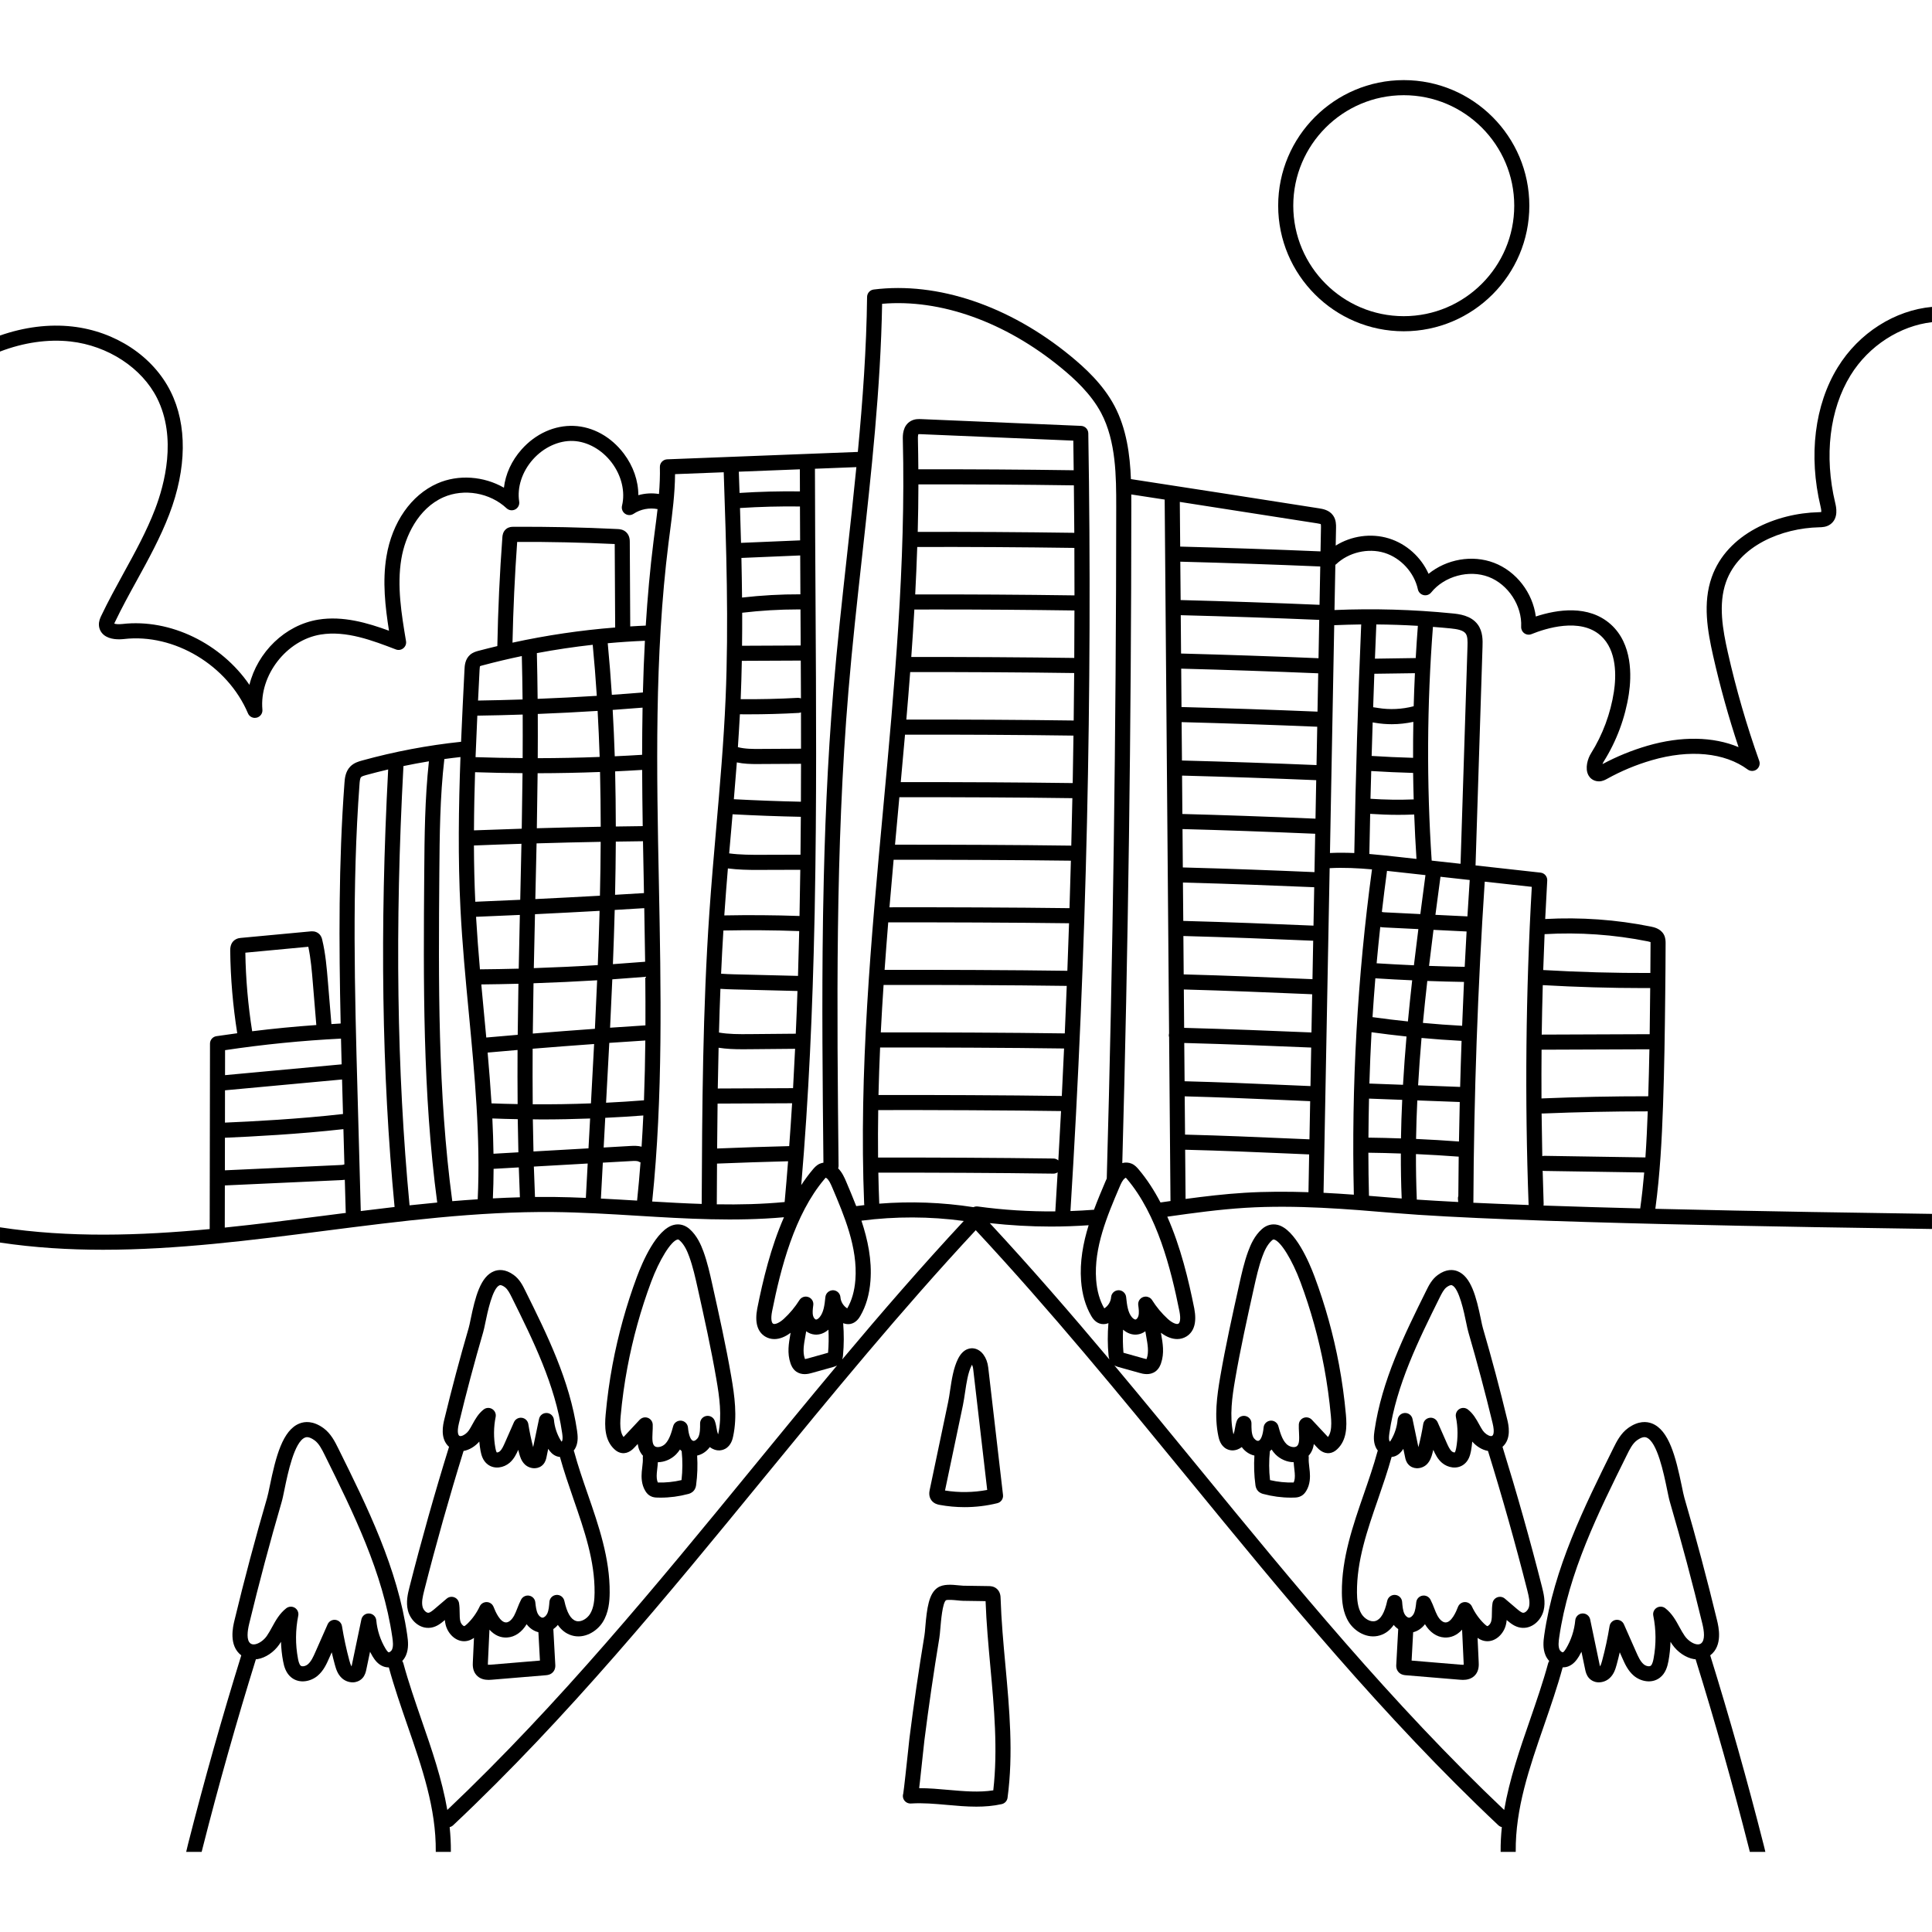 <svg id="Capa_1" enable-background="new 0 0 512 512" height="512" viewBox="0 0 512 512" width="512" xmlns="http://www.w3.org/2000/svg"><path d="m408.64 420.52c.42 1.69 1.01 4.01.43 6.29-.65 2.59-3.11 4.99-6.09 4.54-1.59-.24-2.74-1.23-3.59-1.94l-.1-.09c-.04.4-.1.81-.2 1.22-.54 2.28-2.5 4.4-4.9 4.4-.3 0-.6-.03-.91-.1-.67-.15-1.22-.44-1.71-.79l.3 6.41c.04.77.1 2.21-.86 3.37-.96 1.15-2.33 1.36-3.33 1.36-.36 0-.66-.03-.89-.05l-14.33-1.19c-.96-.08-1.67-.48-2.1-1.19-.39-.64-.35-1.29-.34-1.53l.52-9.5c-.43-.3-.84-.67-1.19-1.11-.86 1.24-2.05 2.31-3.71 2.79-3.3.98-6.62-1.04-8.19-3.53-1.59-2.53-1.82-5.49-1.84-7.79-.08-9.12 2.92-17.78 5.82-26.16 1.27-3.68 2.59-7.48 3.61-11.24.02-.09.06-.18.1-.26-.24-.31-.45-.63-.6-1-.62-1.47-.47-2.97-.29-4.26 1.94-13.36 7.93-25.45 13.73-37.15.66-1.34 1.49-3.01 3.07-4.15 2.23-1.62 4.05-1.43 5.19-.99 3.61 1.41 5 6.84 6.22 12.77.2.97.37 1.81.52 2.3 2.33 7.99 4.51 16.15 6.46 24.25.31 1.28 1.21 5.05-1.26 7.23 3.79 12.23 7.31 24.69 10.46 37.09zm-3.44 5.31c.3-1.21-.01-2.61-.44-4.33-3.14-12.36-6.65-24.8-10.43-36.99-.01 0-.02 0-.04-.01-1.49-.25-3.01-1.18-4.13-2.47-.07.83-.18 1.66-.33 2.48-.22 1.16-.63 2.63-1.9 3.58-1.83 1.39-4.29.85-5.77-.41-1.19-1.01-1.82-2.34-2.32-3.46-.09.34-.17.67-.26 1-.2.74-.54 1.97-1.52 2.9-.66.62-1.59.98-2.5.98h-.14c-.86-.04-1.64-.39-2.19-1.01-.61-.68-.78-1.47-.87-1.94l-.46-2.19c-.47.74-1.15 1.57-2.25 1.97-.28.1-.57.15-.86.18-1.04 3.76-2.33 7.5-3.58 11.13-2.92 8.43-5.67 16.39-5.6 24.82.02 1.77.17 4.01 1.22 5.68.77 1.21 2.34 2.23 3.68 1.84 1.4-.42 2.42-2.16 3.12-5.35.22-.97 1.11-1.64 2.1-1.56.99.07 1.78.85 1.85 1.84.09 1.11.18 2.27.59 3.13.29.6.82 1.06 1.24 1.06.41 0 .94-.44 1.24-1.02.43-.84.55-1.97.67-3.06.09-.88.75-1.59 1.62-1.75.86-.16 1.73.26 2.14 1.04.4.76.7 1.53.99 2.27s.56 1.43.9 2.05c.45.8 1.22 1.68 2.03 1.73 1.61.13 2.9-2.84 3.38-4.11.29-.75 1-1.26 1.8-1.28s1.55.43 1.89 1.16c.79 1.71 1.93 3.31 3.29 4.62.46.44.68.56.79.59.19.03.85-.5 1.05-1.33.16-.66.17-1.43.17-2.25.01-.8.02-1.63.16-2.5.11-.71.6-1.31 1.28-1.56s1.44-.12 1.99.35l3.18 2.71c.51.43 1.14.96 1.61 1.04.58.09 1.38-.69 1.61-1.57zm-9.72-45.35c.18-.12.7-.74.07-3.34-1.94-8.04-4.1-16.13-6.41-24.07-.19-.64-.37-1.51-.6-2.62-.51-2.49-1.87-9.11-3.75-9.84-.39-.15-.97.19-1.4.5-.77.56-1.33 1.69-1.83 2.69-5.66 11.42-11.5 23.22-13.35 35.94-.11.8-.21 1.62.01 2.14.03.06.08.13.13.18.06-.08.15-.2.27-.4.98-1.63 1.59-3.5 1.76-5.39.1-.99.89-1.76 1.88-1.81 1-.06 1.87.62 2.07 1.58l1.56 7.47c.52-2.01.95-4.07 1.28-6.12.14-.87.84-1.55 1.72-1.66.09-.01.17-.02.26-.02.78 0 1.5.46 1.83 1.19l2.41 5.47c.39.87.79 1.77 1.36 2.26.31.26.68.31.78.27.02-.02.19-.19.37-1.13.5-2.7.48-5.56-.07-8.26-.16-.82.2-1.66.91-2.1s1.62-.39 2.28.13c1.41 1.1 2.23 2.59 2.95 3.9.33.61.65 1.18.99 1.68.51.72 1.35 1.33 2.01 1.44.32.06.45-.03.51-.08zm-7.59 60.7c0-.19-.01-.43-.01-.53l-.41-8.77c-1.36 1.49-2.95 2.19-4.74 2.07-2-.13-3.85-1.41-5.1-3.52-.82 1.08-1.93 1.84-3.13 2.13l-.41 7.51 13.03 1.09c.38.03.62.03.77.02z"/><path d="m372.01 21.23c18.35 0 33.28 14.93 33.28 33.28s-14.93 33.28-33.28 33.28-33.28-14.93-33.28-33.28 14.93-33.28 33.28-33.28zm29.28 33.28c0-16.14-13.14-29.28-29.28-29.28-16.15 0-29.28 13.14-29.28 29.28s13.13 29.28 29.28 29.28c16.14 0 29.28-13.14 29.28-29.28z"/><path d="m344.2 377.56c.02-.81.53-1.53 1.29-1.82.76-.28 1.62-.08 2.17.51l4.27 4.57c.67-.88.87-2.19.87-3.58 0-.65-.04-1.33-.1-1.98-.39-4.29-.99-8.63-1.78-12.89-1.44-7.69-3.56-15.3-6.29-22.63-2.19-5.88-5.25-10.82-6.98-11.25-.11-.03-.26-.06-.58.23-1.27 1.13-2.03 2.89-2.54 4.29-.97 2.66-1.61 5.53-2.23 8.31-1.76 7.94-3.58 16.12-4.97 24.21-.81 4.69-1.51 9.65-.52 14.29.02.1.04.18.06.26.02-.04.05-.09.07-.13.15-.37.24-.86.33-1.38.11-.63.23-1.35.51-2.07.35-.91 1.29-1.43 2.24-1.25s1.64 1.01 1.63 1.97c-.01 1.27-.01 2.58.44 3.56.3.63.95 1.13 1.37 1.06.67-.12 1.22-1.51 1.41-3.54.08-.96.85-1.72 1.81-1.81.06 0 .12-.01.18-.01.89 0 1.68.6 1.92 1.47.46 1.66.99 3.55 2.11 4.69.82.84 2.22 1.12 2.83.58.63-.57.62-1.81.53-3.63-.04-.67-.07-1.35-.05-2.03zm-19.19 6.4c-1.6-.87-1.97-2.64-2.12-3.31-1.13-5.33-.38-10.73.49-15.8 1.41-8.18 3.24-16.41 5.01-24.36.65-2.94 1.32-5.95 2.38-8.85.68-1.84 1.7-4.18 3.64-5.91 1.22-1.09 2.72-1.49 4.21-1.12 4.62 1.15 8.37 9.99 9.76 13.73 2.81 7.54 4.99 15.38 6.47 23.29.82 4.39 1.43 8.85 1.83 13.27.29 3.19.24 6.76-2.3 9.15-.63.6-1.28.93-1.99 1.03-1.74.24-2.94-1.05-3.39-1.53l-.81-.88c-.17 1.12-.56 2.2-1.41 3.13.04.18.07.37.05.56-.05.74.04 1.54.14 2.4.05.43.1.86.14 1.29.11 1.34.13 3.33-.96 5.09-.38.63-.84 1.07-1.39 1.35-.67.35-1.34.37-1.69.38-.31.01-.62.02-.93.02-2.48 0-4.94-.33-7.34-.97-.27-.07-.92-.24-1.45-.83-.52-.6-.61-1.27-.65-1.56-.35-2.58-.43-5.19-.27-7.79-1.37-.29-2.56-1.16-3.35-2.25-.37.29-.78.51-1.2.66-.36.13-.74.2-1.1.22-.3.01-.6-.02-.88-.08-.31-.07-.61-.18-.89-.33zm17.82 8.92c.29-.61.38-1.42.29-2.51-.03-.38-.07-.76-.12-1.15-.06-.56-.13-1.13-.16-1.72-1.78-.01-3.58-.82-4.8-2.05-.4-.41-.76-.86-1.06-1.32-.14.17-.3.3-.45.44-.26 2.55-.25 5.13.04 7.67 2.07.49 4.16.69 6.26.64z"/><path d="m266.45 441.36c1.05 11.49 2.14 23.37.56 35.07-.11.83-.73 1.5-1.55 1.68-2.24.5-4.49.67-6.73.67-2.6 0-5.18-.23-7.72-.46-3.28-.29-6.39-.57-9.48-.38-.08 0-.17.01-.26.01-1.08 0-1.97-.86-2-1.94-.01-.24.03-.47.1-.68.2-1.17.92-7.96 1.28-11.27.18-1.72.32-3.03.36-3.38 1.14-9.05 2.48-18.2 3.97-27.22.09-.52.17-1.39.24-2.31.42-4.95.93-8.86 3.28-10.41 1.52-1.01 3.76-.79 5.56-.61.46.05.88.09 1.21.1l6.73.1c.43 0 1.33.02 2.11.67 1.01.84 1.05 2.06 1.06 2.53.19 5.92.74 11.97 1.28 17.83zm-3.22 33.1c1.24-10.81.22-21.95-.77-32.73-.52-5.7-1.06-11.59-1.27-17.41l-5.98-.09c-.42-.01-.96-.06-1.54-.12-.82-.08-2.52-.25-2.99-.02-.91.73-1.32 5.57-1.47 7.39-.09 1.05-.17 1.96-.28 2.64-1.49 8.96-2.81 18.06-3.95 27.06-.04.34-.18 1.62-.36 3.3-.23 2.23-.54 5.16-.81 7.52-.08.68-.15 1.32-.22 1.88 2.62 0 5.23.23 7.77.46 4.13.36 8.06.71 11.87.12z"/><path d="m265.81 396.19c.11 1-.53 1.93-1.51 2.17-2.83.7-5.76 1.05-8.69 1.05-2.21 0-4.43-.2-6.59-.6-.45-.08-1.48-.28-2.18-1.21-.81-1.08-.55-2.33-.45-2.8l4.88-23.24c.2-.97.37-2.06.53-3.2.41-2.73.87-5.83 2.1-8.28 1.46-2.89 3.47-2.87 4.27-2.72 1.92.34 3.41 2.36 3.72 5.02zm-4.19-1.34-3.71-32.01c-.05-.5-.19-.9-.32-1.17-.04.06-.07.13-.11.21-.95 1.88-1.34 4.51-1.72 7.06-.18 1.21-.35 2.35-.57 3.44l-4.75 22.62c3.69.59 7.51.54 11.18-.15z"/><path d="m294 360.27c-.15-.42-.2-.8-.22-1.03-.27-2.85-.27-5.73-.04-8.59-.46.18-1.12.34-1.86.22-1.6-.28-2.42-1.67-2.68-2.12-1.52-2.6-2.43-5.73-2.7-9.31-.38-5.09.54-10.03 2-14.74-3.33.23-6.67.35-10.02.35-5.4 0-10.81-.32-16.18-.91 10.94 11.79 21.46 23.93 31.7 36.13zm-70.81 0c10.39-12.39 21.09-24.73 32.22-36.7-9-1.22-18.1-1.24-27.12-.08 1.68 5.07 2.81 10.42 2.39 15.95-.27 3.58-1.18 6.71-2.7 9.31-.26.45-1.08 1.84-2.67 2.12-.75.12-1.41-.04-1.86-.22.22 2.85.22 5.73-.05 8.58-.02.24-.07.62-.21 1.04zm-1.33 1.57c-.42.24-.83.36-1.09.44l-5.55 1.55c-.42.12-1.15.33-1.97.33-.74 0-1.54-.17-2.28-.7-.98-.72-1.36-1.82-1.48-2.18-.93-2.69-.46-5.31-.01-7.85.02-.08.03-.15.04-.23-1.45 1.1-2.94 1.67-4.31 1.67-.88 0-1.71-.23-2.46-.69-2.06-1.29-2.76-3.78-2.07-7.41 1.5-7.52 3.59-16.24 7.08-24.19-12.94 1.16-26.04.39-38.74-.39-7.33-.45-14.91-.91-22.34-.99-20.21-.2-40.86 2.45-60.83 5.01-19.26 2.47-38.93 4.99-58.55 4.99-9.12 0-18.24-.55-27.3-1.91v-4.04c18.32 2.81 37.01 2.22 55.57.47l.08-49.15c0-.98.72-1.82 1.69-1.97 1.84-.28 3.68-.53 5.53-.78-1.14-7.22-1.78-14.58-1.86-21.89-.02-1.44.47-2.44 1.46-2.99.53-.3 1.03-.35 1.31-.38l18.49-1.73c.38-.03 1.38-.13 2.23.61.64.55.81 1.26.88 1.56.9 3.72 1.21 7.52 1.52 11.19l.93 11.2c.81-.05 1.63-.11 2.45-.15-.47-21.11-.57-42.58 1.01-63.78.08-1.1.22-2.94 1.51-4.29.99-1.03 2.28-1.38 3.14-1.62 8.58-2.37 17.4-4.04 26.25-4.97.27-6.44.59-12.85.91-19.2.04-.92.13-2.65 1.45-3.83.76-.68 1.64-.91 2.23-1.07 1.67-.44 3.34-.86 5.02-1.26.18-9.61.63-19.33 1.34-28.92.03-.35.11-1.44 1.06-2.16.69-.52 1.44-.53 1.76-.53 9.18-.06 18.5.14 27.68.59.49.02 1.5.07 2.32.85.94.9.94 2.09.94 2.6l.12 22.36c1.37-.08 2.74-.17 4.11-.22.47-7.48 1.13-14.94 2.06-22.35.12-.99.25-1.98.38-2.97.24-1.83.48-3.69.69-5.55-2.17-.43-4.53.02-6.36 1.25-.69.45-1.58.45-2.26-.03-.67-.47-.99-1.31-.8-2.11.9-3.7-.12-7.97-2.72-11.42-2.6-3.44-6.42-5.59-10.23-5.75-3.8-.15-7.79 1.68-10.66 4.9-2.87 3.23-4.23 7.4-3.64 11.16.13.85-.28 1.68-1.04 2.08-.75.4-1.68.28-2.3-.3-4.4-4.12-11.28-5.32-16.73-2.92-6.71 2.96-10.17 10.38-11.16 16.34-1.2 7.18.04 14.61 1.24 21.8.12.7-.15 1.42-.71 1.87-.55.46-1.31.58-1.98.32-6.16-2.36-13.14-5.05-19.92-3.95-9.05 1.47-16.28 10.77-15.45 19.91.09.98-.55 1.88-1.51 2.12-.16.04-.32.06-.48.06-.79 0-1.53-.46-1.84-1.22-5.42-12.74-19.54-21.21-32.84-19.68-1.33.15-3.78.21-5.35-1.09-.78-.65-1.23-1.53-1.3-2.54-.07-1.08.35-1.98.61-2.52 1.84-3.87 3.92-7.65 5.93-11.32 3.01-5.47 6.12-11.13 8.36-17 2.46-6.43 5.8-18.79.52-29.35-4.02-8.02-13.02-13.92-22.94-15.03-6.01-.67-12.43.27-18.7 2.67v-4.25c6.42-2.24 12.96-3.08 19.14-2.39 11.41 1.27 21.4 7.86 26.07 17.21 4.43 8.84 4.3 20.41-.35 32.57-2.34 6.12-5.52 11.91-8.59 17.5-1.99 3.61-4.04 7.35-5.83 11.1-.03.08-.1.23-.16.36.35.11 1.08.22 2.14.1 12.79-1.47 26.23 5.23 33.68 16.12 2.13-8.58 9.37-15.84 18.25-17.28 6.54-1.06 13.09.87 18.74 2.94-.99-6.27-1.78-13.08-.67-19.69 1.5-9.05 6.55-16.28 13.49-19.34 5.57-2.46 12.33-1.93 17.64 1.13.42-3.62 2.03-7.16 4.69-10.15 3.71-4.17 8.75-6.43 13.82-6.23 5.06.2 9.89 2.88 13.26 7.34 2.52 3.34 3.85 7.21 3.85 11.02 1.78-.5 3.65-.61 5.47-.31.19-2.39.3-4.77.24-7.14-.03-1.09.83-2 1.92-2.05l50.54-1.96c1.29-13.65 2.29-27.42 2.45-41.08.02-1 .76-1.84 1.76-1.96 16.94-2.12 35.96 4.31 52.18 17.63 3.8 3.13 8.56 7.45 11.61 13.19 3.22 6.07 4.12 12.99 4.37 19.42 16.56 2.54 33.34 5.15 49.88 7.75.92.15 2.64.41 3.68 1.86.84 1.16.81 2.51.8 3.32l-.09 4.69c4.15-2.59 9.38-3.35 14.09-1.9 4.67 1.44 8.54 4.96 10.52 9.38 4.76-3.87 11.56-5.12 17.34-2.92 5.94 2.26 10.27 7.98 11.08 14.23 5.68-1.87 13.97-3.16 19.84 2.06 5.84 5.21 5.52 13.8 4.82 18.46-.96 6.31-3.26 12.5-6.66 17.91-.14.21-.24.46-.33.69 3.79-2.03 7.78-3.66 11.9-4.86 8.98-2.62 17.48-2.45 24.16.36-2.65-7.96-4.91-16.09-6.75-24.25-1.45-6.45-2.8-13.91-.35-20.81 4.08-11.53 17.17-16.94 28.33-17.2.21 0 .5-.01.68-.04.03-.18.03-.61-.18-1.48-3.22-13.48-1.57-26.9 4.53-36.83 5.66-9.24 15.24-15.17 25-16.06v4.05c-8.38.95-16.74 6.2-21.59 14.1-5.55 9.03-7.03 21.36-4.05 33.81.24 1 .97 4.06-1.32 5.68-1.03.73-2.16.75-2.98.77-9.79.23-21.21 4.81-24.65 14.53-2.09 5.9-.85 12.69.48 18.6 2.19 9.72 4.99 19.4 8.33 28.77.3.83.01 1.75-.69 2.28-.71.52-1.67.52-2.38 0-6.09-4.49-15.36-5.38-25.45-2.44-4.1 1.19-8.07 2.85-11.8 4.92-.49.27-1.22.67-2.16.67h-.03c-.77-.01-1.47-.26-2.01-.71-.18-.15-.35-.32-.48-.51-.1-.12-.18-.25-.26-.39-1.01-1.86-.16-4.48.66-5.78 3.11-4.95 5.21-10.61 6.09-16.38.59-3.86.91-10.92-3.53-14.87-5.43-4.84-14.6-1.88-18.3-.38-.63.26-1.35.18-1.91-.22-.55-.39-.87-1.05-.84-1.73.28-5.55-3.43-11.23-8.62-13.21-5.2-1.98-11.75-.2-15.23 4.13-.49.6-1.27.87-2.02.69s-1.34-.77-1.5-1.52c-.96-4.45-4.52-8.34-8.87-9.68-4.34-1.33-9.47-.13-12.77 3-.07.07-.15.13-.23.18l-.23 11.98c10.38-.44 20.87-.14 31.2.89 1.74.17 4.98.5 6.78 2.97 1.38 1.9 1.3 4.27 1.25 5.84l-1.85 57.98 17.22 1.91c1.06.11 1.84 1.04 1.78 2.1-.2 3.39-.38 6.79-.54 10.19 9.38-.51 18.8.15 28.02 2.01.76.16 2.53.51 3.41 2.09.49.89.48 1.82.48 2.38 0 4.45-.06 8.91-.1 13.36-.1 9.95-.24 19.85-.59 29.8-.3 8.6-.77 17.82-2.03 27.16 28.6.7 57.46 1.11 73.04 1.34h.27v4h-.33c-30.33-.44-110.92-1.59-142.24-4.23-12.17-1.03-25.97-2.2-39.41-1.37-6.89.43-13.87 1.38-20.67 2.35 3.54 7.99 5.64 16.77 7.15 24.32.69 3.64-.01 6.13-2.07 7.42-.75.46-1.58.69-2.45.69-1.38 0-2.87-.57-4.32-1.67.01.08.02.15.04.23.45 2.54.92 5.16-.01 7.85-.12.36-.5 1.46-1.48 2.18-.74.53-1.54.7-2.28.7-.82 0-1.55-.21-1.97-.33l-5.55-1.55c-.26-.08-.67-.2-1.09-.44 7.66 9.15 15.17 18.32 22.57 27.36 25.09 30.64 51.03 62.3 80.74 90.47 1.4-8.15 4.13-16.06 6.81-23.79 1.7-4.94 3.47-10.04 4.84-15.09.06-.22.16-.42.29-.6-.42-.46-.76-.98-.99-1.53-.76-1.8-.57-3.71-.33-5.35 2.57-17.77 10.58-33.92 18.31-49.53.86-1.73 1.93-3.89 3.9-5.32 2.74-1.98 4.95-1.76 6.32-1.23 4.51 1.75 6.31 8.85 7.91 16.59.27 1.32.5 2.46.7 3.14 3.12 10.69 6.03 21.61 8.65 32.44.4 1.67 1.61 6.7-1.81 9.29 5.12 16.49 9.87 33.32 14.12 50.06.16.63.34 1.31.49 2.02h-4.11c-.08-.34-.17-.68-.26-1.04-4.24-16.72-8.99-33.53-14.11-50-.15-.02-.29-.01-.44-.04-2.13-.36-4.33-1.84-5.74-3.86-.16-.24-.32-.49-.47-.73-.06 1.73-.24 3.45-.55 5.14-.27 1.44-.78 3.24-2.28 4.38-2.17 1.65-5.11.98-6.89-.53-1.58-1.34-2.4-3.2-3.06-4.7l-.67-1.51c-.25 1.1-.53 2.19-.82 3.27-.34 1.24-.75 2.54-1.84 3.55-.76.72-1.83 1.14-2.87 1.14h-.17c-.25-.01-.49-.04-.73-.1-.67-.17-1.27-.52-1.73-1.03-.69-.78-.88-1.68-1.01-2.28l-.98-4.69c-.21.41-.44.82-.67 1.22-.59.96-1.44 2.14-2.86 2.67-.49.18-.98.25-1.45.25-1.41 5.17-3.19 10.32-4.91 15.31-3.93 11.34-7.63 22.06-7.53 33.46v.12h-4v-.08c-.02-2.18.1-4.34.32-6.48-.33-.08-.65-.24-.92-.49-30.41-28.62-56.79-60.84-82.29-91.99-17.89-21.85-36.38-44.41-56.21-65.71-19.83 21.3-38.32 43.86-56.21 65.71-25.5 31.15-51.88 63.37-82.29 91.99-.27.25-.58.41-.92.49.22 2.14.34 4.3.32 6.48v.08h-4v-.12c.1-11.4-3.6-22.12-7.53-33.46-1.72-4.99-3.5-10.14-4.91-15.31-.47.01-.96-.07-1.44-.25-1.43-.53-2.28-1.71-2.87-2.68-.23-.39-.46-.8-.67-1.21l-.98 4.69c-.12.56-.31 1.5-1.01 2.28-.46.51-1.06.86-1.73 1.02-.24.07-.48.1-.73.11h-.17c-1.04 0-2.11-.42-2.87-1.14-1.09-1.02-1.5-2.31-1.84-3.55-.29-1.08-.57-2.17-.82-3.27l-.67 1.51c-.66 1.5-1.48 3.36-3.06 4.7-1.78 1.51-4.72 2.18-6.89.53-1.5-1.14-2.01-2.94-2.27-4.38-.32-1.69-.5-3.41-.56-5.14-.15.24-.31.49-.47.73-1.41 2.02-3.61 3.5-5.74 3.86-.15.03-.29.02-.44.04-5.12 16.48-9.87 33.29-14.11 50-.09.36-.18.7-.26 1.04h-4.1c.15-.71.32-1.39.48-2.02 4.25-16.73 9-33.56 14.12-50.06-3.41-2.59-2.21-7.62-1.8-9.29 2.61-10.84 5.52-21.76 8.64-32.44.2-.68.44-1.82.71-3.14 1.59-7.74 3.39-14.84 7.91-16.59 1.36-.53 3.57-.75 6.31 1.23 1.97 1.43 3.04 3.59 3.9 5.32 7.74 15.61 15.74 31.76 18.31 49.53.24 1.64.43 3.55-.33 5.35-.23.55-.57 1.07-.99 1.53.13.18.23.38.29.6 1.37 5.05 3.14 10.15 4.84 15.09 2.68 7.73 5.41 15.64 6.81 23.78 29.71-28.16 55.65-59.82 80.74-90.46 7.4-9.04 14.91-18.21 22.57-27.36zm-10.45-176.9c.3-.02.58.04.85.14-.02-3.34-.03-6.68-.05-10.02l-15.62.07c-.07 3.39-.16 6.78-.3 10.16 5.03.04 10.1-.07 15.12-.35zm.68-27.44c.01 0 .02.01.02.01-.02-3.41-.04-6.85-.05-10.31l-15.58.66c.08 3.49.13 7 .17 10.5 5.11-.58 10.3-.88 15.44-.86zm239.48 275.8c0-.95-.19-2.02-.42-2.96-2.6-10.77-5.5-21.63-8.6-32.26-.25-.83-.48-1.99-.78-3.45-.84-4.08-2.58-12.56-5.44-13.67-.24-.09-.97-.38-2.52.74-1.17.85-1.97 2.45-2.66 3.86-7.6 15.33-15.46 31.18-17.94 48.32-.17 1.16-.3 2.37.06 3.22.22.54.78.83.93.77.1-.04.35-.22.81-.97 1.36-2.27 2.21-4.87 2.45-7.51.09-.98.89-1.75 1.88-1.81h.12c.94 0 1.76.66 1.95 1.59l2.6 12.44c.26-.39.45-1.05.57-1.51.81-3 1.47-6.08 1.97-9.15.14-.88.84-1.56 1.71-1.67.88-.11 1.73.36 2.09 1.17l3.24 7.33c.54 1.23 1.11 2.51 1.99 3.26.59.51 1.49.69 1.88.4.47-.36.68-1.5.76-1.94.7-3.71.67-7.62-.08-11.32-.17-.82.19-1.66.9-2.1s1.63-.39 2.29.13c1.78 1.39 2.79 3.23 3.76 5.02.46.83.89 1.61 1.38 2.31.78 1.12 2.06 2.03 3.12 2.21.64.11.99-.07 1.2-.22.57-.42.78-1.26.78-2.23zm-14.16-183.29v-.35c-.12-.05-.33-.1-.68-.18-9.01-1.81-18.23-2.45-27.4-1.92-.14 3.17-.26 6.33-.36 9.51 9.41.55 18.96.81 28.39.78.01-2.62.03-5.25.05-7.84zm-.09 11.84h-1.6c-8.93 0-17.96-.27-26.87-.78-.12 4.36-.22 8.74-.28 13.11h.02l28.59-.11c.06-4.09.11-8.16.14-12.22zm-.21 16.22-28.5.11c-.01 0-.01 0-.01 0-.03 0-.05-.01-.07-.01-.04 4.32-.04 8.63-.02 12.94.06 0 .11-.02.16-.02 9.33-.38 18.79-.58 28.13-.57.13-4.14.23-8.29.31-12.45zm-1.06 28.66c.29-4.16.47-8.24.62-12.21-9.25 0-18.6.19-27.83.57h-.09c-.07 0-.14-.01-.21-.02.04 3.78.1 7.55.18 11.32.17-.05.35-.08.55-.08zm-.32 3.99-26.53-.41c-.13 0-.26-.02-.38-.05.07 2.92.16 5.83.26 8.73.01.17-.01.33-.04.49 8.2.29 16.87.54 25.63.77.44-3.19.79-6.38 1.06-9.53zm-29.79-75.7-12.47-1.37c-1.86 28.15-2.87 56.7-3.01 84.9 0 .07-.01.13-.02.19 4.61.21 9.53.41 14.68.6-.01-.07-.03-.13-.03-.2-1.03-27.92-.75-56.21.85-84.12zm-17.06 7.83c.2-3.22.4-6.43.61-9.64l-7.75-.86c-.45 3.35-.9 6.71-1.34 10.09 2.93.14 5.81.28 8.48.41zm.02-71.61c.04-1.41.04-2.62-.49-3.35-.66-.9-2.29-1.18-3.94-1.35-1.58-.16-3.15-.29-4.73-.41-1.58 20.55-1.7 41.38-.33 61.94l7.65.84zm-.74 84.98c.16-3.13.33-6.25.5-9.37-2.76-.14-5.74-.29-8.77-.43-.41 3.17-.8 6.36-1.18 9.55 3.16.11 6.32.2 9.45.25zm-.68 15.63c.15-3.88.31-7.76.49-11.63-3.23-.05-6.47-.14-9.72-.26-.42 3.7-.81 7.41-1.16 11.12 3.45.32 6.9.58 10.33.76.02 0 .04.01.06.01zm-.15 3.98c-.01 0-.01.01-.01.01-.04 0-.07-.01-.11-.01-3.49-.18-6.99-.44-10.49-.76-.36 4.18-.67 8.37-.91 12.55l11.14.42c.11-4.07.23-8.14.38-12.21zm-.69 26.68c.06-3.49.13-6.98.21-10.47l-11.25-.42c-.16 3.4-.28 6.81-.33 10.21 3.8.17 7.6.4 11.37.68zm-.17 14.42c.02-3.46.06-6.94.1-10.41-3.76-.28-7.54-.51-11.33-.68-.01 3.96.06 7.91.22 11.86.01.07 0 .13-.01.2 3.33.22 7.02.44 11 .64l-.08-.74c-.03-.3.01-.6.1-.87zm-8.71-85.02-7.98-.88c-.73-.08-1.47-.16-2.21-.24-.49 3.61-.94 7.22-1.36 10.85.02.01.04.03.06.05.18.06.66.08.82.09 2.9.15 6.08.3 9.31.46.45-3.45.9-6.9 1.36-10.33zm-2.58-57.52c.16-2.85.35-5.7.57-8.54-3.67-.22-7.34-.34-11.01-.37-.13 3.01-.25 6.04-.37 9.07zm-4.96 52.66 5.16.57c-.26-3.91-.45-7.84-.6-11.77-1.41.06-2.83.09-4.26.09-2.47 0-4.95-.1-7.41-.26-.08 3.55-.15 7.1-.22 10.63 2.47.21 4.92.48 7.33.74zm4.48 28.76c.38-3.2.77-6.4 1.18-9.59-3.11-.15-6.18-.3-8.99-.44-.29-.02-.68-.04-1.11-.11-.35 3.2-.67 6.4-.96 9.61 3.28.21 6.58.38 9.88.53zm.27-77.41-10.76.15c-.11 2.96-.21 5.91-.31 8.87.34.04.66.09.96.14l.29.05c3.14.52 6.41.36 9.49-.45.08-2.92.19-5.84.33-8.76zm-.33 33.45c-.07-2.33-.12-4.68-.15-7.02-3.68-.1-7.4-.27-11.1-.5-.06 2.45-.14 4.91-.2 7.35 3.8.26 7.64.32 11.45.17zm-.16-11.02c-.01-3.18.01-6.36.07-9.53-1.87.4-3.79.62-5.71.62-1.46 0-2.91-.12-4.34-.36l-.31-.05c-.15-.03-.28-.04-.42-.07-.1 2.97-.19 5.93-.27 8.89 3.65.23 7.33.4 10.98.5zm-1.37 69.86c.34-3.64.73-7.27 1.13-10.9-3.26-.14-6.52-.32-9.76-.53-.28 3.43-.53 6.86-.75 10.29 3.11.44 6.24.81 9.38 1.14zm-1.3 16.79c.25-4.28.56-8.55.93-12.8-3.1-.33-6.2-.7-9.27-1.13-.25 4.53-.43 9.06-.57 13.6zm-.21 3.99-8.8-.33c-.08 3.45-.13 6.89-.15 10.34 2.87.03 5.74.11 8.62.21.05-3.41.17-6.82.33-10.22zm-.14 26.14c-.17-3.97-.23-7.95-.22-11.92-2.88-.1-5.75-.18-8.61-.21.01 3.81.06 7.61.16 11.42 2.36.19 4.7.38 6.97.57.55.05 1.12.09 1.7.14zm-12.56-91.55c.35-20.11.97-40.48 1.83-60.58-2.38.03-4.77.1-7.15.2l-1.13 60.37c2.15-.1 4.31-.08 6.45.01zm-.12 90.54c-.68-28.74.94-57.73 4.81-86.21-3.74-.33-7.5-.52-11.22-.32l-1.62 86.03c2.72.13 5.39.31 8.03.5zm-8.71-176.78c0-.21.01-.77-.06-.93-.06-.03-.43-.12-1.05-.22-12.03-1.89-24.19-3.79-36.3-5.66l.1 11.84c12.36.32 24.86.75 37.19 1.27zm-.38 20.46.19-10.16c-12.3-.52-24.76-.95-37.09-1.27l.09 10.17c12.23.32 24.6.74 36.81 1.26zm-.27 14.15.19-10.16c-12.17-.51-24.5-.93-36.7-1.24l.08 10.16c12.08.32 24.31.74 36.43 1.24zm-.27 14.16.19-10.16c-12.08-.5-24.28-.92-36.31-1.23l.08 10.17c11.95.31 24.05.72 36.04 1.22zm-.26 14.16.19-10.16c-11.96-.5-24.03-.91-35.94-1.22l.09 10.17c11.85.31 23.82.71 35.66 1.21zm-.27 14.2.19-10.2c-11.8-.49-23.73-.9-35.55-1.21l.08 10.17c10.74.28 21.46.66 35.28 1.24zm-.27 14.17.19-10.17c-13.78-.58-24.47-.96-35.16-1.24l.08 10.17c12.9.34 24.38.79 34.89 1.24zm-.26 14.18.19-10.18c-10.49-.44-21.93-.9-34.79-1.24l.09 10.17c12.32.33 23 .76 34.51 1.25zm-.27 14.19.19-10.19c-11.48-.49-22.13-.92-34.4-1.25l.08 10.17c11.81.32 21.44.73 33.46 1.24zm-.27 14.12.19-10.12-.76-.04c-11.96-.5-21.54-.91-33.25-1.23l.08 10.17c12.05.33 22.52.75 33.74 1.22zm-.26 14.21.19-10.21c-11.2-.47-21.64-.89-33.64-1.21l.09 10.14c9.87.26 17.53.59 26.35.98zm-.27 14.11.19-10.11-7.1-.31c-8.76-.38-16.38-.71-26.15-.97l.09 10.14c10.38.27 18.33.62 27.53 1.02zm-.26 14.01.18-10.01-5.53-.24c-9.52-.41-17.06-.74-27.33-1l.11 13.04c5.15-.69 10.37-1.31 15.58-1.63 5.67-.35 11.37-.34 16.99-.16zm-34.45 34.84c.38-.24.65-1.22.26-3.25-2.28-11.39-5.92-25.68-13.9-35.08-.08-.09-.21-.25-.31-.34-.06.02-.14.05-.22.12-.61.43-1.03 1.33-1.5 2.45-3.19 7.48-6.79 15.96-6.15 24.46.22 2.97.95 5.52 2.16 7.59 1.01-.62 1.72-1.78 1.8-2.95.08-1.04.93-1.84 1.97-1.86 1.01-.02 1.91.77 2.02 1.8.23 2.24.48 4.05 1.48 5.29.37.47.8.69 1.01.68.24-.02.62-.43.76-.95.23-.81.09-1.86-.04-2.87-.13-.93.42-1.82 1.3-2.14.22-.08.45-.12.68-.12.67 0 1.32.34 1.69.93 1.15 1.83 2.54 3.5 4.13 4.96 1.13 1.04 2.36 1.59 2.86 1.28zm-2.1-32.5c-.01-.07-.02-.14-.02-.2l-.36-43.22c-.05-.18-.08-.37-.08-.57.01-.16.03-.31.07-.46l-1.17-141.44c-2.95-.45-5.9-.91-8.85-1.36.01 1.07.01 2.1.01 3.11-.01 57.76-.84 117.83-2.39 174.08.85-.22 1.73-.17 2.51.17.86.38 1.42 1.04 1.79 1.47 2.25 2.65 4.16 5.63 5.82 8.8.88-.13 1.78-.26 2.67-.38zm-6.3 41.7c.59-1.71.23-3.72-.15-5.84-.08-.44-.16-.89-.23-1.34-.67.49-1.44.8-2.26.87-1.28.12-2.56-.36-3.64-1.3-.1 2.04-.07 4.09.1 6.12l5.31 1.49c.42.12.66.16.81.18.01-.05.04-.1.06-.18zm-8.1-225.84c0-7.65 0-17.17-4-24.72-2.72-5.1-7.1-9.08-10.62-11.97-14.82-12.17-31.99-18.28-47.42-16.94-.39 22.42-2.89 45-5.3 66.87-1.29 11.7-2.63 23.8-3.62 35.7-3.5 41.86-3.05 84.58-2.62 125.89 0 .23-.04.45-.11.65 1.07 1.08 1.66 2.44 2.11 3.49.89 2.1 1.81 4.28 2.68 6.52.71-.1 1.43-.18 2.15-.27-.03-.11-.05-.22-.05-.34-1.42-34.96 1.86-70.36 5.03-104.6 2.96-32.07 6.03-65.24 5.22-97.87-.03-1.03-.1-3.76 2.14-4.99 1.02-.57 2.08-.52 2.79-.49l42.3 1.79c1.06.04 1.9.9 1.92 1.96 1.12 68.45-.47 137.78-4.73 206.12 2.04-.08 4.08-.18 6.12-.34.03-.01.07 0 .11 0 .96-2.58 2.02-5.08 3.04-7.49.11-.25.23-.51.35-.79 1.63-57.41 2.49-119.01 2.51-178.18zm-11.06 23.64c0-4.19-.01-8.39-.03-12.58-13.83-.2-27.83-.28-41.64-.25-.14 4.2-.32 8.39-.54 12.58h.01c14.01-.03 28.21.05 42.2.25zm-.06 16.58c.03-4.19.05-8.39.05-12.58-12.09-.17-24.33-.26-36.47-.26-1.91 0-3.81.01-5.71.01-.08 0-.16-.01-.24-.02-.24 4.2-.52 8.41-.82 12.6 14.23-.03 30.2.07 43.19.25zm-.15 16.58c.05-4.19.09-8.39.13-12.58-13.08-.19-29.17-.28-43.46-.25-.32 4.2-.66 8.4-1.02 12.58 14.59-.03 31.35.07 44.35.25zm.16-49.74c-.03-4.2-.06-8.39-.11-12.58-13.65-.2-27.51-.28-41.2-.25-.01 4.19-.07 8.38-.18 12.58 13.76-.03 27.71.05 41.49.25zm-.16-16.58c-.03-2.62-.06-5.23-.1-7.85l-40.42-1.71c-.17 0-.47-.01-.64 0-.06.15-.15.52-.12 1.39.06 2.64.09 5.28.11 7.92 13.69-.03 27.52.05 41.17.25zm-.26 82.9c.08-4.19.15-8.39.2-12.58-13.07-.19-29.99-.28-44.64-.25-.37 4.21-.74 8.41-1.13 12.58 14.9-.03 32.54.07 45.57.25zm-.38 16.58c.11-4.2.21-8.39.29-12.58-13.12-.19-30.91-.28-45.85-.25-.1 1.18-.21 2.35-.32 3.52-.28 3.01-.56 6.03-.83 9.06 13.15-.02 32.64.05 46.71.25zm-.47 16.57c.13-4.19.26-8.38.37-12.58-14.18-.19-33.85-.26-46.98-.24-.38 4.19-.75 8.38-1.1 12.59 13.12-.03 33.48.04 47.71.23zm-.57 16.6c.16-4.2.31-8.4.45-12.6-14.33-.19-34.86-.26-47.92-.23-.34 4.18-.66 8.38-.96 12.58 13.37-.03 34.01.04 48.43.25zm-.68 16.59c.18-4.2.36-8.39.52-12.59-14.49-.21-35.24-.28-48.54-.25-.28 4.19-.53 8.38-.74 12.58 13.62-.03 34.39.05 48.76.26zm-.79 16.6c.21-4.2.41-8.4.6-12.6-14.41-.21-35.19-.29-48.75-.26-.19 4.19-.33 8.39-.43 12.58 13.65-.02 34.16.05 48.39.26.06 0 .12.01.19.02zm-.92 17.06c.25-4.36.49-8.72.72-13.08-.01 0-.02 0-.02 0h-.03c-14.24-.21-34.78-.29-48.4-.26-.07 4.2-.08 8.39-.04 12.58 13-.02 31.88.05 46.5.26.49.01.93.2 1.27.5zm-.8 13.51c.21-3.45.42-6.9.62-10.36-.32.22-.71.35-1.12.35h-.03c-14.58-.21-33.4-.28-46.37-.26.05 2.7.13 5.4.24 8.09 0 .05-.01.09-.01.13 8.33-.66 16.7-.35 24.97.93.35-.16.74-.23 1.15-.18 6.8.93 13.68 1.36 20.55 1.3zm-52.72-197.24-10.98.43c.02 11.91.09 24.01.16 35.72.16 26.31.31 53.07-.2 79.91 0 .67-.02 1.33-.03 2s-.03 1.33-.05 2c-.49 23.43-1.52 46.91-3.51 70.21.97-1.47 2-2.88 3.12-4.2.37-.43.93-1.09 1.79-1.47.31-.13.64-.22.97-.27-.22-21.15-.44-42.66-.12-64.24.01-.67.02-1.33.03-2s.02-1.33.04-2c.33-19.07 1.11-38.17 2.69-57.13 1-11.96 2.34-24.09 3.63-35.81.85-7.64 1.69-15.37 2.46-23.15zm-.26 215.35c.64-8.5-2.96-16.98-6.14-24.46-.48-1.12-.9-2.02-1.51-2.46-.09-.06-.17-.1-.23-.12-.08.09-.22.25-.3.35-7.98 9.4-11.62 23.69-13.9 35.08-.39 2.03-.12 3.01.26 3.25.5.31 1.73-.24 2.86-1.28 1.59-1.46 2.98-3.13 4.13-4.96.5-.8 1.49-1.13 2.37-.81.89.32 1.43 1.21 1.3 2.14-.13 1.01-.27 2.06-.04 2.87.14.52.52.93.76.95.21.02.64-.21 1.01-.68 1-1.24 1.26-3.05 1.48-5.29.11-1.03.98-1.78 2.02-1.8 1.04.02 1.89.82 1.97 1.86.08 1.17.79 2.33 1.8 2.95 1.21-2.07 1.94-4.62 2.16-7.59zm-7.24 19.35c.17-2.03.2-4.08.1-6.12-1.08.94-2.36 1.42-3.64 1.3-.82-.07-1.59-.38-2.26-.87-.07.45-.15.9-.23 1.34-.38 2.12-.74 4.13-.15 5.84.02.08.05.13.07.18.14-.02.38-.06.8-.18zm-7.17-160.08c0-3.21 0-6.42-.01-9.63-.2.08-.41.14-.64.15-4.43.25-8.92.37-13.37.37-.73 0-1.45 0-2.18-.01-.16 2.9-.33 5.8-.53 8.71 1.87.49 3.95.49 5.98.47zm-.03 14.05c.02-3.35.03-6.7.03-10.05l-10.73.06c-.3.01-.61.01-.93.01-1.71 0-3.54-.05-5.35-.44-.25 3.27-.51 6.53-.79 9.76 5.9.31 11.87.54 17.77.66zm-.11 14.04c.04-3.35.07-6.69.09-10.04-6.01-.12-12.09-.35-18.09-.67-.12 1.36-.24 2.73-.35 4.08-.19 2.07-.37 4.17-.55 6.28 2.89.39 5.91.39 8.84.38zm.05-55.44c-.01-3.19-.03-6.38-.05-9.56h-.06c-.18.02-.37 0-.56 0-4.94 0-9.93.3-14.83.88.01 2.92 0 5.83-.04 8.75zm-.1 59.44-10 .03c-.44 0-.88.01-1.33.01-2.58 0-5.22-.06-7.86-.4-.33 3.96-.64 7.94-.91 11.88-.02.19-.02.38-.04.57 6.6-.13 13.27-.08 19.86.15.02.01.05.01.07.01.09-4.08.16-8.17.21-12.25zm-.05-87.3c-.02-2.99-.03-5.99-.04-8.98-5.28-.07-10.62.07-15.89.41.1 3.07.19 6.14.27 9.23zm-.05-12.98c-.01-1.95-.01-3.9-.02-5.85l-16.18.63c0 .03.01.06.01.09.06 1.84.13 3.69.19 5.54 5.3-.34 10.68-.48 16-.41zm-.19 116.52h-.14c-6.62-.24-13.32-.28-19.95-.15-.24 3.81-.44 7.63-.61 11.45 1.1.08 2.22.13 3.39.16l16.99.42c.12-3.96.22-7.92.32-11.88zm-.46 15.88-16.93-.42c-1.15-.03-2.32-.07-3.49-.15-.16 3.86-.28 7.72-.38 11.58 2.59.46 5.34.44 8.01.42l12.33-.11h.01c.17-3.77.32-7.54.45-11.32zm-.63 15.32-12.13.11c-.61 0-1.23.01-1.85.01-2.07 0-4.18-.07-6.29-.4-.09 3.61-.16 7.21-.22 10.8l19.95-.09c.2-3.47.38-6.95.54-10.43zm-.79 14.43-19.75.09c-.05 3.98-.09 7.94-.12 11.9 6.34-.26 12.75-.47 19.1-.63.28-3.78.54-7.57.77-11.36zm-1.98 26.18c.33-3.6.63-7.2.91-10.81-6.26.16-12.58.37-18.83.62-.02 3.61-.04 7.21-.06 10.79 6.02.11 12.03-.04 17.98-.6zm-15.65-133.39c.86-19.95.18-40.28-.49-59.93 0-.03.01-.05.01-.08l-12.91.5c-.04 5.18-.71 10.34-1.36 15.34-.13.98-.26 1.96-.38 2.94-3.75 29.91-3.14 60.67-2.54 90.41.54 27.6 1.11 56.14-1.78 84.07 4.34.26 8.73.5 13.12.64.12-25.36.26-51.56 2.04-77.3.51-7.42 1.17-14.95 1.8-22.23.98-11.26 2-22.9 2.49-34.36zm-21.24 86.57c.02-4.29 0-8.58-.04-12.86-2.91.24-5.82.46-8.74.66-.19 4.28-.38 8.56-.59 12.82 3.13-.22 6.25-.42 9.37-.62zm-.03 4.01c-3.18.2-6.36.41-9.55.63-.27 5.31-.56 10.6-.85 15.86 3.36-.16 6.7-.38 10.04-.64.19-5.28.31-10.57.36-15.85zm-.05-20.87c-.06-4.75-.14-9.49-.23-14.2-2.6.17-5.22.32-7.83.47-.13 4.8-.29 9.59-.48 14.37 2.85-.2 5.7-.41 8.54-.64zm-.31-18.19c-.01-.75-.03-1.51-.04-2.26-.08-3.81-.16-7.64-.22-11.49-2.4.03-4.8.07-7.2.1-.03 4.7-.09 9.4-.2 14.1 2.52-.15 5.04-.3 7.55-.45zm-.28-53.17c.11-4.57.29-9.14.53-13.7-3.29.13-6.57.35-9.85.65.43 4.55.8 9.11 1.09 13.67 2.75-.19 5.49-.39 8.23-.62zm-7.18 35.52c2.38-.03 4.76-.07 7.13-.1-.08-4.95-.13-9.92-.15-14.9-2.38.15-4.77.28-7.16.39.11 4.87.17 9.74.18 14.61zm7.09-31.5c-2.63.21-5.27.41-7.92.6.23 4.09.42 8.19.55 12.29 2.42-.11 4.84-.24 7.25-.39.01-4.16.05-8.33.12-12.5zm-.26 116.35c.18-2.76.33-5.51.46-8.27-3.35.26-6.72.46-10.09.62-.14 2.63-.28 5.25-.42 7.87l7.1-.41c.83-.04 1.89-.1 2.95.19zm-.28 4.15c-.16-.05-.32-.1-.47-.19-.43-.24-1.28-.19-1.97-.15l-7.55.42c-.17 3.17-.34 6.35-.51 9.52 3.23.16 6.43.35 9.59.54.35-3.37.65-6.75.91-10.14zm-6.72-141.74-.12-22.12c-8.58-.41-17.27-.6-25.85-.56-.64 8.89-1.05 17.84-1.24 26.7 8.96-1.95 18.06-3.3 27.21-4.02zm-3.83 52.8c-.01-4.84-.07-9.67-.18-14.51-5.51.21-11.02.32-16.54.33-.05 4.87-.12 9.74-.21 14.58 5.64-.16 11.29-.3 16.93-.4zm-.21 18.28c.11-4.76.18-9.52.2-14.28-5.66.1-11.33.24-16.99.41-.1 4.95-.21 9.87-.33 14.76 5.71-.28 11.43-.57 17.12-.89zm-.57 18.39c.19-4.78.35-9.58.48-14.38-5.7.32-11.41.61-17.12.89-.11 4.74-.22 9.5-.31 14.29 5.65-.19 11.31-.45 16.95-.8zm.5-55.17c-.13-4.07-.32-8.14-.54-12.2-5.28.34-10.57.6-15.86.81.02 3.9.02 7.81-.01 11.72 5.47-.01 10.95-.12 16.41-.33zm-1.26 72.05c.21-4.28.41-8.57.59-12.86-5.61.34-11.24.6-16.86.79-.08 4.43-.14 8.88-.19 13.33 5.48-.45 10.97-.87 16.46-1.26zm.5-88.24c-.29-4.52-.65-9.03-1.08-13.53-4.96.55-9.9 1.29-14.81 2.21 0 .02.01.04.01.06.1 4.01.16 8.03.2 12.06 5.23-.21 10.46-.47 15.68-.8zm-1.55 108c.29-5.22.57-10.47.84-15.73-5.43.39-10.86.8-16.29 1.25-.03 4.9-.02 9.81.02 14.72 5.14.04 10.29-.04 15.43-.24zm-.65 11.92c.15-2.63.28-5.27.43-7.91-4.3.16-8.6.25-12.9.25-.76 0-1.52-.02-2.28-.03.04 2.85.1 5.68.17 8.52zm-.21 4.02-14.27.81c.08 2.69.18 5.38.3 8.06 1.65-.01 3.3-.02 4.94-.01 2.84.03 5.69.13 8.54.25.15-3.04.32-6.07.49-9.11zm-17.24-107.44c.02-3.85.03-7.69.01-11.54-4.01.13-8.02.24-12.02.29-.17 3.66-.33 7.32-.47 11 4.15.14 8.31.22 12.48.25zm-.02-15.54c-.04-3.84-.1-7.68-.2-11.5-3.51.73-7.01 1.56-10.48 2.49-.17.04-.51.13-.61.2-.02.07-.08.43-.11 1.04-.13 2.67-.27 5.36-.4 8.06 3.92-.06 7.86-.16 11.8-.29zm-.22 34.25c.09-4.89.16-9.8.21-14.72-4.2-.03-8.4-.1-12.58-.25-.16 5.13-.27 10.27-.29 15.41 4.21-.16 8.43-.31 12.66-.44zm-.4 18.84c.11-4.91.22-9.86.32-14.84-4.21.13-8.41.28-12.59.45.02 4.98.13 9.95.36 14.91 3.96-.16 7.93-.33 11.91-.52zm-.4 18.25c.09-4.77.2-9.52.3-14.24-3.87.18-7.75.35-11.61.5.27 4.64.63 9.29 1.03 13.92 3.42-.03 6.84-.09 10.28-.18zm.31 60.59c-.11-2.63-.21-5.27-.29-7.92l-6.68.38c-.01 2.61-.08 5.22-.19 7.83 2.39-.13 4.78-.22 7.16-.29zm-7-11.54 6.6-.38c-.07-2.92-.13-5.85-.17-8.78-2.24-.04-4.49-.1-6.73-.19.15 3.11.26 6.23.3 9.35zm6.42-31.52c.05-4.52.11-9.03.19-13.53-3.29.09-6.57.14-9.84.18.22 2.47.46 4.94.69 7.39.21 2.22.42 4.45.63 6.68 2.77-.24 5.55-.48 8.33-.72zm-.02 18.36c-.04-4.78-.05-9.56-.02-14.34-2.65.22-5.29.45-7.93.69.39 4.46.75 8.95 1.03 13.46 2.3.09 4.61.15 6.92.19zm-10.58 25.23c.77-16.38-.81-33.04-2.34-49.18-.87-9.1-1.76-18.51-2.23-27.8-.68-13.37-.49-26.86 0-40.22-1.43.16-2.85.33-4.27.53-1.17 9.99-1.25 20.27-1.33 30.21-.22 28.6-.44 58.17 3.43 86.96 2.24-.19 4.49-.35 6.74-.5zm-14.17-86.49c.07-9.7.16-19.71 1.24-29.58-2.26.37-4.51.79-6.75 1.26-2.3 42.62-1.76 80.72 1.62 116.41 2.44-.26 4.88-.51 7.33-.74-3.88-29.02-3.66-58.67-3.44-87.35zm-8.52 205.77c.36-.85.23-2.06.06-3.22-2.48-17.14-10.34-32.99-17.93-48.32-.7-1.41-1.49-3.01-2.67-3.86-1.55-1.12-2.28-.83-2.52-.74-2.86 1.11-4.6 9.59-5.44 13.67-.3 1.46-.53 2.62-.78 3.45-3.1 10.62-5.99 21.48-8.6 32.26-.46 1.91-.77 4.37.36 5.19.21.14.56.33 1.2.22 1.06-.18 2.34-1.09 3.12-2.21.49-.7.92-1.49 1.38-2.32.97-1.78 1.99-3.62 3.76-5.01.66-.52 1.58-.57 2.29-.13s1.07 1.28.9 2.1c-.75 3.7-.78 7.61-.08 11.32.08.44.29 1.58.76 1.94.39.29 1.29.11 1.88-.4.88-.75 1.45-2.03 1.99-3.26l3.24-7.33c.32-.73 1.05-1.19 1.83-1.19.08 0 .17.01.26.02.87.11 1.57.79 1.71 1.67.5 3.07 1.16 6.15 1.97 9.15.13.46.31 1.12.57 1.51l2.6-12.44c.2-.97 1.07-1.65 2.07-1.59.99.06 1.79.83 1.88 1.81.24 2.64 1.09 5.24 2.45 7.51.46.75.71.93.81.97.15.06.71-.23.93-.77zm.66-117.24c-3.39-35.59-3.94-73.55-1.7-115.95-1.96.46-3.92.96-5.86 1.49-.44.12-1.1.31-1.32.54-.3.31-.37 1.29-.41 1.82-2.03 27.21-1.27 54.99-.53 81.85l.86 31.33c2.98-.37 5.96-.73 8.96-1.08zm-12.91 1.57c-.02-.1-.04-.2-.04-.31l-.24-8.47c-.44.06-.85.08-1.22.1l-30.57 1.4-.02 11.17c8.64-.88 17.25-1.99 25.77-3.08 2.1-.27 4.2-.54 6.32-.81zm-.39-12.86-.26-9.34c-11.64 1.32-24.45 1.99-31.4 2.28l-.01 8.63 30.38-1.39c.47-.02.96-.04 1.24-.17.02 0 .03-.01.05-.01zm-.37-13.35-.15-5.5c-.03-1.22-.06-2.44-.1-3.65l-31.02 2.87-.01 8.56c7-.29 19.76-.96 31.28-2.28zm-.36-13.16c-.06-2.27-.11-4.54-.17-6.82-10.24.51-20.57 1.54-30.72 3.06l-.01 6.62zm-6.71-10.42-.92-11.12c-.26-3.19-.54-6.48-1.2-9.62l-16.69 1.57c.11 6.95.72 13.95 1.81 20.82 5.65-.7 11.33-1.25 17-1.65z"/><path d="m189.3 384.15c-.42-.15-.83-.37-1.2-.66-.79 1.09-1.98 1.96-3.35 2.25.16 2.6.08 5.21-.27 7.79-.04.29-.13.96-.65 1.55-.53.6-1.18.77-1.45.84-2.39.64-4.86.97-7.34.97-.31 0-.62-.01-.93-.02-.35-.01-1.02-.03-1.69-.38-.55-.28-1.01-.72-1.39-1.35-1.08-1.76-1.07-3.75-.96-5.09.04-.43.09-.86.14-1.3.1-.85.19-1.65.14-2.39-.01-.19.01-.38.05-.56-.85-.93-1.24-2.01-1.4-3.13l-.82.88c-.45.48-1.66 1.76-3.39 1.53-.7-.1-1.36-.43-1.99-1.03-2.54-2.38-2.59-5.96-2.3-9.15.4-4.42 1.01-8.89 1.83-13.27 1.49-7.91 3.66-15.75 6.47-23.29 1.39-3.74 5.14-12.59 9.77-13.73 1.48-.37 2.98.03 4.2 1.12 1.94 1.73 2.96 4.07 3.64 5.91 1.06 2.91 1.73 5.91 2.37 8.81 1.77 7.96 3.61 16.2 5.02 24.4.87 5.07 1.63 10.47.49 15.8-.14.67-.52 2.45-2.12 3.31-.27.14-.55.25-.85.32-.36.09-.72.11-1.1.08h-.01c-.3-.03-.61-.1-.91-.21zm1.08-4.33c.98-4.64.28-9.6-.53-14.29-1.39-8.11-3.21-16.29-4.97-24.21-.62-2.78-1.26-5.65-2.23-8.31-.51-1.4-1.26-3.16-2.54-4.29-.32-.29-.47-.26-.58-.23-1.73.43-4.79 5.37-6.98 11.25-2.73 7.33-4.84 14.94-6.28 22.63-.8 4.25-1.4 8.59-1.79 12.89-.06.65-.1 1.33-.1 1.98 0 1.39.2 2.7.87 3.58l4.27-4.57c.39-.41.92-.64 1.46-.64.24 0 .48.05.71.13.76.29 1.27 1.01 1.29 1.82.02.68-.01 1.36-.05 2.03-.09 1.82-.1 3.06.53 3.63.61.54 2.01.25 2.83-.58 1.13-1.14 1.65-3.03 2.11-4.69.25-.93 1.14-1.54 2.1-1.46.96.09 1.73.85 1.82 1.81.18 2.03.73 3.42 1.4 3.54.41.08 1.07-.42 1.37-1.06.45-.98.45-2.29.44-3.56 0-.96.68-1.79 1.63-1.97s1.89.34 2.24 1.24c.28.73.4 1.45.51 2.08.09.52.18 1.01.33 1.38.02.04.05.09.07.13.02-.08.04-.16.07-.26zm-9.77 12.42c.29-2.56.3-5.13.04-7.67-.15-.14-.3-.27-.45-.44-.3.46-.66.91-1.06 1.32-1.22 1.23-3.02 2.04-4.8 2.05-.03.59-.09 1.16-.16 1.72-.04.38-.09.77-.12 1.15-.09 1.11 0 1.94.28 2.51 2.11.06 4.22-.16 6.27-.64z"/><path d="m155.75 395.93c2.9 8.38 5.9 17.04 5.82 26.16-.02 2.3-.25 5.26-1.84 7.79-1.57 2.49-4.89 4.51-8.19 3.53-1.65-.48-2.85-1.55-3.71-2.79-.35.44-.75.81-1.19 1.11l.52 9.5c.01.24.05.89-.34 1.53-.44.72-1.14 1.11-2.11 1.19l-14.32 1.19c-.23.02-.53.05-.89.05-1 0-2.37-.21-3.32-1.36-.97-1.16-.91-2.6-.87-3.37l.3-6.41c-.49.35-1.04.64-1.71.79-.31.07-.61.1-.91.1-2.4 0-4.35-2.12-4.9-4.4-.1-.41-.16-.82-.2-1.22l-.1.09c-.85.71-2 1.7-3.59 1.94-2.98.45-5.44-1.95-6.09-4.54-.58-2.28-.02-4.51.43-6.29 3.15-12.39 6.67-24.86 10.46-37.09-2.47-2.18-1.57-5.95-1.26-7.23 1.96-8.1 4.13-16.26 6.46-24.25.15-.49.32-1.33.52-2.3 1.22-5.93 2.61-11.36 6.22-12.77 1.14-.44 2.96-.63 5.19.99 1.58 1.14 2.41 2.81 3.07 4.16 5.8 11.69 11.79 23.79 13.73 37.14.18 1.29.33 2.79-.29 4.26-.15.37-.36.69-.6 1 .04.08.08.17.11.26 1.01 3.76 2.33 7.56 3.6 11.24zm1.82 26.13c.07-8.43-2.68-16.39-5.6-24.82-1.25-3.63-2.54-7.37-3.58-11.13-.29-.03-.58-.08-.86-.18-1.1-.4-1.77-1.23-2.25-1.97l-.45 2.19c-.1.47-.27 1.26-.88 1.94-.55.62-1.33.97-2.19 1.01h-.14c-.91 0-1.84-.36-2.5-.98-.98-.93-1.32-2.16-1.52-2.89-.09-.34-.17-.67-.26-1.01-.5 1.12-1.13 2.45-2.32 3.46-1.48 1.26-3.94 1.8-5.77.41-1.27-.95-1.68-2.42-1.9-3.58-.15-.82-.26-1.65-.33-2.48-1.12 1.29-2.64 2.22-4.13 2.48h-.04c-3.78 12.2-7.29 24.63-10.43 36.99-.43 1.72-.74 3.12-.43 4.33.22.88 1.02 1.66 1.6 1.57.47-.08 1.1-.61 1.61-1.04l3.18-2.71c.55-.47 1.31-.6 1.99-.35s1.17.85 1.28 1.56c.14.87.15 1.7.16 2.5.01.82.01 1.59.17 2.25.2.83.86 1.36 1.05 1.33.11-.03.33-.15.79-.59 1.36-1.31 2.5-2.91 3.3-4.62.33-.73 1.08-1.18 1.88-1.16s1.51.53 1.8 1.28c.49 1.27 1.77 4.2 3.38 4.11.82-.05 1.58-.93 2.03-1.73.34-.62.61-1.31.9-2.05s.59-1.51.99-2.27c.41-.78 1.28-1.2 2.14-1.04.87.16 1.53.87 1.62 1.75.12 1.09.24 2.22.67 3.06.3.58.83 1.02 1.24 1.02.42 0 .95-.46 1.24-1.06.42-.86.5-2.02.59-3.13.07-.99.86-1.77 1.85-1.84.99-.08 1.88.59 2.1 1.56.7 3.19 1.72 4.93 3.12 5.35 1.33.39 2.91-.63 3.68-1.84 1.05-1.67 1.2-3.91 1.22-5.68zm-8.61-40.18c.22-.52.12-1.34.01-2.14-1.84-12.72-7.69-24.52-13.35-35.94-.5-1-1.06-2.13-1.83-2.69-.43-.31-1.01-.65-1.4-.5-1.88.73-3.24 7.35-3.75 9.84-.23 1.11-.41 1.98-.6 2.62-2.31 7.93-4.47 16.03-6.41 24.07-.63 2.6-.1 3.22.07 3.34.06.05.19.14.51.08.66-.11 1.5-.72 2.01-1.44.34-.5.66-1.07.99-1.68.72-1.31 1.54-2.8 2.95-3.9.36-.29.79-.43 1.23-.43.36 0 .73.1 1.05.3.71.44 1.08 1.28.91 2.1-.55 2.7-.57 5.56-.06 8.26.17.94.34 1.11.37 1.14.09.02.46-.02.77-.28.58-.49.97-1.39 1.36-2.26l2.41-5.47c.36-.81 1.22-1.29 2.09-1.17.88.11 1.58.79 1.72 1.66.33 2.05.76 4.11 1.28 6.12l1.56-7.47c.2-.96 1.07-1.64 2.07-1.58.99.05 1.78.82 1.88 1.81.17 1.89.78 3.76 1.76 5.39.12.19.21.32.27.4.05-.05.1-.12.13-.18zm-5.87 58.19-.41-7.52c-1.2-.29-2.31-1.03-3.12-2.12-1.26 2.11-3.11 3.39-5.11 3.52-1.79.13-3.38-.58-4.74-2.07l-.41 8.77c0 .1-.01.34 0 .53.14.01.38.01.76-.02z"/></svg>